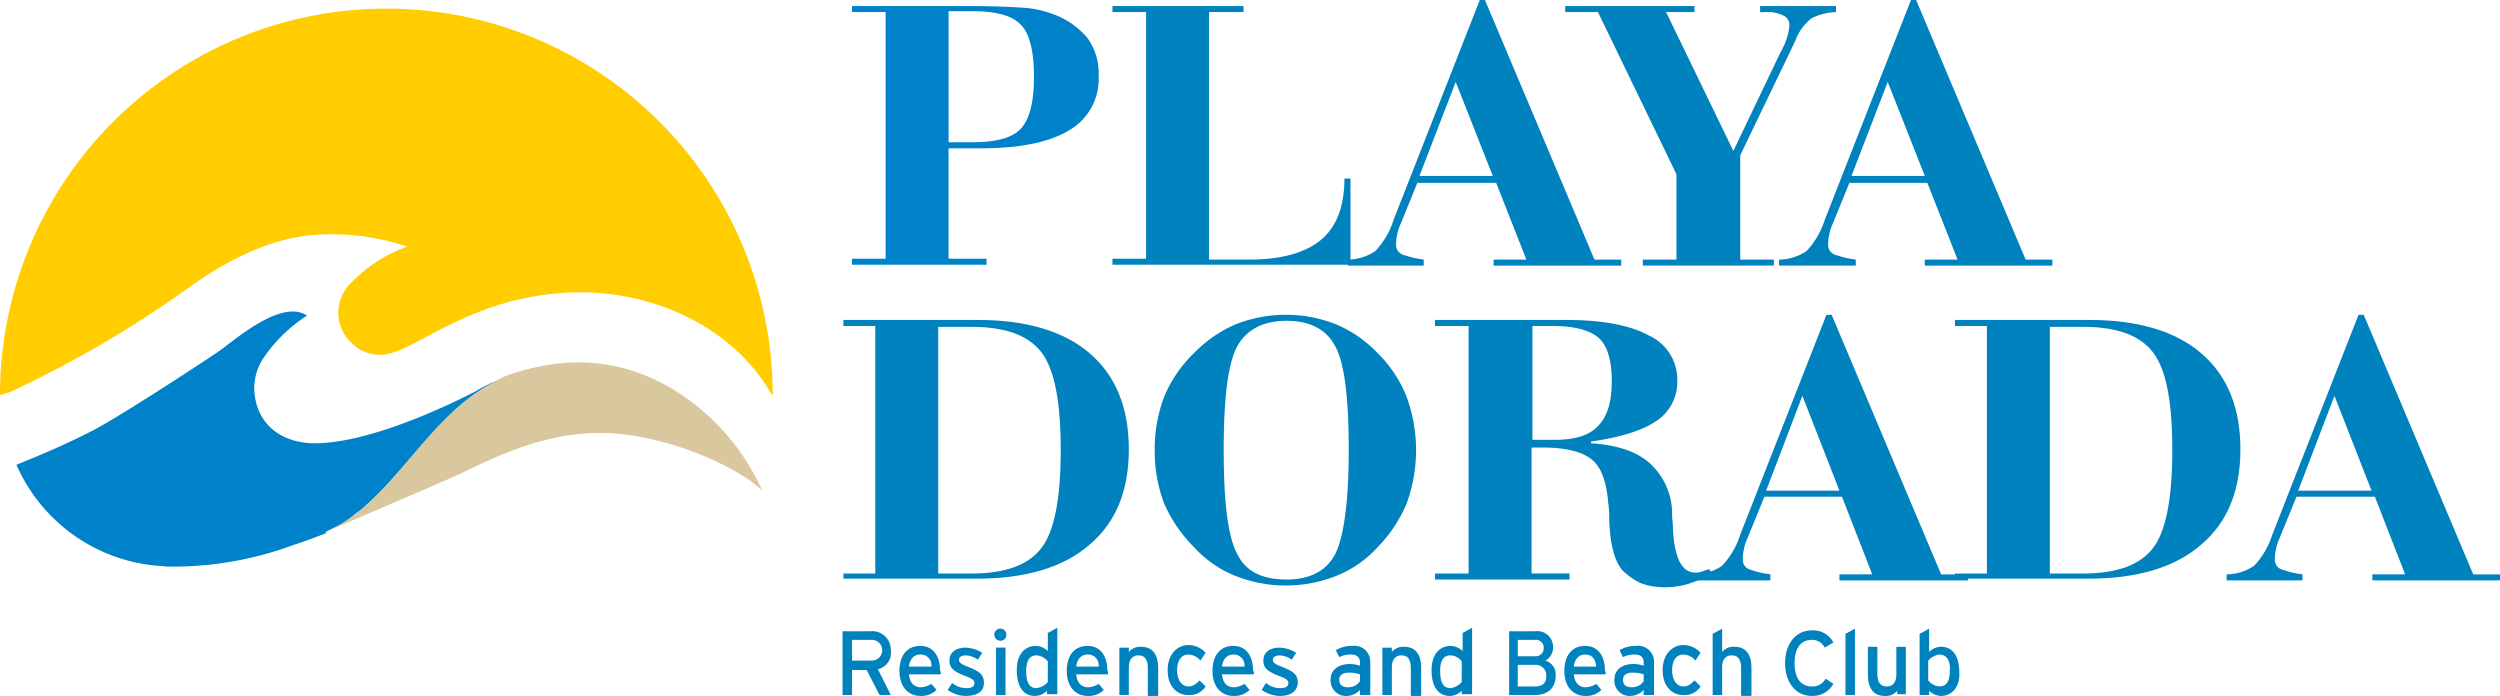 <svg xmlns="http://www.w3.org/2000/svg" width="281.209" height="78.281" viewBox="0 0 281.209 78.281"><defs><style>.a{fill:#ffcd00;}.b{fill:#d9c79e;}.c{fill:#0082ca;}.d{fill:#0082be;}</style></defs><g transform="translate(-5.7 -10.1)"><path class="a" d="M92.614,54.56a43.457,43.457,0,0,0-86.914,0,6.627,6.627,0,0,0,1.261-.388h0A126.869,126.869,0,0,0,26.749,42.629c5.723-4.171,10.67-5.917,14.841-6.111h0a26.39,26.39,0,0,1,9.894,1.358,16.774,16.774,0,0,0-6.4,4.171h0a4.656,4.656,0,0,0,.194,6.693A4.438,4.438,0,0,0,49.545,49.9l.873-.291.485-.194c3.977-1.746,10.088-6.4,20.273-6.4h0c9.409.1,17.557,4.753,21.34,11.543h0l-.1-.194Z" transform="translate(0 -0.033)"/><path class="b" d="M82.777,55.3c-6.984-4.268-13.386-3.492-18.236-1.94a10.513,10.513,0,0,0-1.843.776h.1c-6.208,2.91-9.7,9.409-14.55,13.871l-.1.1-.582.388-.194.194-.388.388-.194.194-.485.194-.291.194-.388.291-.291.194a2.029,2.029,0,0,0-.582.388l-.194.1-.582.291-.194.1a1.579,1.579,0,0,0-.582.291c1.261-.582,12.028-5.141,15.035-6.5,3.2-1.455,9.021-4.753,16.1-4.753s15.52,3.783,18.236,6.5a25.553,25.553,0,0,0-9.8-11.252" transform="translate(-1.124 -1.26)"/><path class="c" d="M43.685,70.354c6.887-3.88,10.476-12.8,18.042-16.393a17.792,17.792,0,0,0-2.522,1.261c-.388.194-11.349,6.014-18.43,5.82h0c-3.686-.194-6.111-2.328-6.4-5.723a6.1,6.1,0,0,1,1.164-4.074,16.962,16.962,0,0,1,4.753-4.559c-2.716-1.843-7.663,2.328-9.6,3.783-.776.582-10.961,7.275-14.453,9.118-4.171,2.134-7.275,3.3-8.633,3.88A19.077,19.077,0,0,0,23.411,74.816c.388,0,.873.1,1.358.1h.582a38.8,38.8,0,0,0,13.386-2.425c.97-.291,2.231-.776,3.783-1.358-.485,0,.194-.291,1.164-.776" transform="translate(-0.057 -1.083)"/><path class="d" d="M107.377,87.568l1.455,2.91h-1.261l-1.455-2.813h-1.649v2.813H103.4V83.3h3.1a2.088,2.088,0,0,1,2.328,2.134,1.875,1.875,0,0,1-1.455,2.134m-.776-3.3h-2.134V86.6H106.6a1.168,1.168,0,1,0,0-2.328" transform="translate(-2.929 -2.195)"/><path class="d" d="M114.656,88.2h-3.589c.1,1.067.679,1.455,1.358,1.455a2.376,2.376,0,0,0,1.164-.388l.582.679a2.415,2.415,0,0,1-1.843.679c-1.261,0-2.328-.97-2.328-2.813S110.97,85,112.328,85c1.552,0,2.231,1.261,2.231,2.716a1.055,1.055,0,0,1,.1.485m-2.328-2.231c-.679,0-1.164.485-1.261,1.358h2.522a1.2,1.2,0,0,0-1.261-1.358" transform="translate(-3.127 -2.246)"/><path class="d" d="M117.637,90.632a3.417,3.417,0,0,1-2.037-.679l.485-.776a2.58,2.58,0,0,0,1.552.582c.679,0,.97-.194.97-.582s-.485-.582-1.261-.873c-1.164-.485-1.552-.873-1.552-1.649,0-.97.776-1.455,1.843-1.455a3.765,3.765,0,0,1,1.843.582l-.485.776a2.574,2.574,0,0,0-1.358-.485c-.485,0-.776.194-.776.485s.194.485.97.776c1.164.485,1.843.776,1.843,1.843s-.97,1.455-2.037,1.455" transform="translate(-3.295 -2.252)"/><path class="d" d="M121.679,84.358a.679.679,0,1,1,.679-.679.663.663,0,0,1-.679.679m-.485.776h1.067v5.335h-1.067Z" transform="translate(-3.457 -2.186)"/><path class="d" d="M127,90.466v-.485a1.915,1.915,0,0,1-1.358.582c-1.164,0-2.037-.873-2.037-2.91,0-1.843.97-2.716,2.134-2.716a1.965,1.965,0,0,1,1.358.582V83.482l1.067-.582v7.469H127Zm.1-3.783A1.8,1.8,0,0,0,125.831,86q-1.164,0-1.164,1.746c0,1.358.388,1.94,1.164,1.94a2.028,2.028,0,0,0,1.261-.679Z" transform="translate(-3.535 -2.183)"/><path class="d" d="M134.056,88.2h-3.589c.1,1.067.679,1.455,1.358,1.455a2.376,2.376,0,0,0,1.164-.388l.582.679a2.415,2.415,0,0,1-1.843.679c-1.261,0-2.328-.97-2.328-2.813S130.37,85,131.728,85c1.552,0,2.231,1.261,2.231,2.716a1.055,1.055,0,0,1,.1.485m-2.328-2.231c-.679,0-1.164.485-1.261,1.358h2.522a1.2,1.2,0,0,0-1.261-1.358" transform="translate(-3.709 -2.246)"/><path class="d" d="M138.7,90.532V87.525c0-1.067-.388-1.455-1.067-1.455s-1.067.485-1.067,1.358v3.1H135.5V85.2h1.067v.485a1.628,1.628,0,0,1,1.358-.582c1.261,0,1.94.776,1.94,2.425v3.1H138.7Z" transform="translate(-3.891 -2.249)"/><path class="d" d="M144.786,86.646a1.834,1.834,0,0,0-1.358-.679c-.776,0-1.261.679-1.261,1.746s.485,1.843,1.261,1.843c.485,0,.776-.194,1.261-.679l.679.679a2.141,2.141,0,0,1-1.94.97c-1.358,0-2.328-1.067-2.328-2.813s1.067-2.813,2.328-2.813a2.585,2.585,0,0,1,1.94.873Z" transform="translate(-4.059 -2.243)"/><path class="d" d="M150.956,88.2h-3.589c.1,1.067.679,1.455,1.358,1.455a2.376,2.376,0,0,0,1.164-.388l.582.679a2.415,2.415,0,0,1-1.843.679c-1.261,0-2.328-.97-2.328-2.813S147.27,85,148.628,85c1.552,0,2.231,1.261,2.231,2.716a1.055,1.055,0,0,1,.1.485m-2.328-2.231c-.679,0-1.164.485-1.261,1.358h2.522a1.2,1.2,0,0,0-1.261-1.358" transform="translate(-4.215 -2.246)"/><path class="d" d="M154.037,90.632A3.658,3.658,0,0,1,152,89.953l.485-.776a2.58,2.58,0,0,0,1.552.582c.679,0,.97-.194.97-.582s-.485-.582-1.261-.873c-1.164-.485-1.552-.873-1.552-1.649,0-.97.776-1.455,1.843-1.455a3.765,3.765,0,0,1,1.843.582l-.485.776a2.574,2.574,0,0,0-1.358-.485c-.485,0-.776.194-.776.485s.194.485.97.776c1.164.485,1.843.776,1.843,1.843-.1,1.067-.97,1.455-2.037,1.455" transform="translate(-4.386 -2.252)"/><path class="d" d="M163.3,90.529v-.582a2.063,2.063,0,0,1-1.455.679A1.722,1.722,0,0,1,160,88.783c0-1.164.97-1.746,2.134-1.746a3.618,3.618,0,0,1,1.164.194v-.388c0-.582-.388-.873-.97-.873a2.817,2.817,0,0,0-1.358.291l-.388-.776A3.451,3.451,0,0,1,162.425,85a1.788,1.788,0,0,1,2.037,1.843v3.686Zm0-2.328a3.8,3.8,0,0,0-1.261-.194c-.679,0-1.067.291-1.067.776,0,.582.291.873,1.067.873a1.62,1.62,0,0,0,1.261-.679Z" transform="translate(-4.626 -2.246)"/><path class="d" d="M169.2,90.532V87.525c0-1.067-.388-1.455-1.067-1.455s-1.067.485-1.067,1.358v3.1H166V85.2h1.067v.485a1.628,1.628,0,0,1,1.358-.582c1.261,0,1.94.776,1.94,2.425v3.1H169.2Z" transform="translate(-4.806 -2.249)"/><path class="d" d="M175.1,90.466v-.485a1.915,1.915,0,0,1-1.358.582c-1.164,0-2.037-.873-2.037-2.91,0-1.843.97-2.716,2.134-2.716a1.965,1.965,0,0,1,1.358.582V83.482l1.067-.582v7.469H175.1Zm0-3.783A1.62,1.62,0,0,0,173.834,86q-1.164,0-1.164,1.746c0,1.358.388,1.94,1.164,1.94a2.028,2.028,0,0,0,1.261-.679Z" transform="translate(-4.977 -2.183)"/><path class="d" d="M183.513,90.478H180.7V83.3h2.91a1.79,1.79,0,0,1,2.037,1.843,1.673,1.673,0,0,1-.873,1.455,1.63,1.63,0,0,1,1.164,1.649c0,1.455-.873,2.231-2.425,2.231m.1-6.208h-1.94v1.843h1.94a.893.893,0,0,0,.97-.873.87.87,0,0,0-.97-.97m0,2.813h-1.94v2.425h1.94c.97,0,1.261-.485,1.261-1.164a1.172,1.172,0,0,0-1.261-1.261" transform="translate(-5.247 -2.195)"/><path class="d" d="M191.756,88.2h-3.589c.1,1.067.679,1.455,1.358,1.455a2.376,2.376,0,0,0,1.164-.388l.582.679a2.415,2.415,0,0,1-1.843.679c-1.261,0-2.328-.97-2.328-2.813S188.07,85,189.428,85c1.552,0,2.231,1.261,2.231,2.716a1.055,1.055,0,0,1,.1.485m-2.328-2.231c-.679,0-1.164.485-1.261,1.358h2.522c-.1-.776-.388-1.358-1.261-1.358" transform="translate(-5.438 -2.246)"/><path class="d" d="M196.2,90.529v-.582a2.063,2.063,0,0,1-1.455.679,1.722,1.722,0,0,1-1.843-1.843c0-1.164.97-1.746,2.134-1.746a3.618,3.618,0,0,1,1.164.194v-.388c0-.582-.388-.873-.97-.873a2.817,2.817,0,0,0-1.358.291l-.388-.776A3.451,3.451,0,0,1,195.325,85a1.788,1.788,0,0,1,2.037,1.843v3.686Zm0-2.328a3.8,3.8,0,0,0-1.261-.194c-.679,0-1.067.291-1.067.776,0,.582.291.873,1.067.873a1.62,1.62,0,0,0,1.261-.679Z" transform="translate(-5.612 -2.246)"/><path class="d" d="M202.186,86.646a1.834,1.834,0,0,0-1.358-.679c-.776,0-1.261.679-1.261,1.746s.485,1.843,1.261,1.843c.485,0,.776-.194,1.261-.679l.679.679a2.141,2.141,0,0,1-1.94.97c-1.358,0-2.328-1.067-2.328-2.813s1.067-2.813,2.328-2.813a2.585,2.585,0,0,1,1.94.873Z" transform="translate(-5.78 -2.243)"/><path class="d" d="M207.5,90.469V87.462c0-1.067-.388-1.455-1.067-1.455s-1.067.485-1.067,1.358v3.1H204.3V83.582L205.367,83v2.619a1.628,1.628,0,0,1,1.358-.582c1.261,0,1.94.776,1.94,2.425v3.1H207.5Z" transform="translate(-5.954 -2.186)"/><path class="d" d="M215.707,90.572c-1.843,0-3.007-1.552-3.007-3.686s1.164-3.686,3.007-3.686a2.556,2.556,0,0,1,2.425,1.358l-.97.582a1.6,1.6,0,0,0-1.455-.873c-1.261,0-1.94.97-1.94,2.619s.679,2.619,1.94,2.619a1.646,1.646,0,0,0,1.552-.873l.873.582a2.657,2.657,0,0,1-2.425,1.358" transform="translate(-6.206 -2.192)"/><path class="d" d="M219.7,90.469V83.582L220.767,83v7.469Z" transform="translate(-6.416 -2.186)"/><path class="d" d="M225.6,90.532v-.485a1.628,1.628,0,0,1-1.358.582c-1.261,0-1.94-.776-1.94-2.425V85.1h1.067v3.007c0,1.067.388,1.455,1.067,1.455s1.067-.485,1.067-1.358V85.1h1.067v5.335h-.97Z" transform="translate(-6.494 -2.249)"/><path class="d" d="M230.725,90.566a1.965,1.965,0,0,1-1.358-.582v.485H228.3V83.582L229.367,83v2.619a1.915,1.915,0,0,1,1.358-.582c1.164,0,2.037.873,2.037,2.91.1,1.746-.97,2.619-2.037,2.619m-.194-4.656a2.028,2.028,0,0,0-1.261.679V88.82a1.8,1.8,0,0,0,1.261.679q1.164,0,1.164-1.746c.1-1.164-.388-1.843-1.164-1.843" transform="translate(-6.674 -2.186)"/><path class="c" d="M115.364,39.222h4.268V39.9H104.5v-.679h3.783V11.479H104.5V10.8h12.9c2.91,0,5.044.1,6.4.194a11.384,11.384,0,0,1,3.2.679,9,9,0,0,1,3.977,2.716,6.759,6.759,0,0,1,1.261,4.268,6.651,6.651,0,0,1-3.3,6.111c-2.231,1.358-5.529,2.037-9.991,2.037h-3.589V39.222Zm0-13.1h2.619c2.716,0,4.559-.485,5.529-1.552s1.455-3.007,1.455-5.82-.485-4.85-1.455-5.82c-.97-1.067-2.813-1.552-5.529-1.552h-2.619Z" transform="translate(-2.962 -0.021)"/><path class="d" d="M134.7,39.9v-.679h3.783V11.479H134.7V10.8h14.744v.679h-3.88v27.84h4.559c3.589,0,6.305-.776,8.051-2.231s2.619-3.783,2.619-6.887h.679v9.7Z" transform="translate(-3.867 -0.021)"/><path class="d" d="M169.857,30.567l-1.94,4.753a4.8,4.8,0,0,0-.388,1.261,4.351,4.351,0,0,0-.1,1.067,1.132,1.132,0,0,0,.679,1.067,10.9,10.9,0,0,0,2.425.582v.679H162V39.3a5.61,5.61,0,0,0,3.1-.97,9.083,9.083,0,0,0,2.037-3.492l9.7-24.735h.582l12.319,29.2h3.007v.679H178.393V39.3h3.686l-3.4-8.633h-8.827Zm.194-.679H178.3l-4.171-10.573Z" transform="translate(-4.686 0)"/><path class="d" d="M190.886,11.479H187.2V10.8h14.55v.679h-3.2L206.115,27.1l5.238-10.961.1-.194a7.523,7.523,0,0,0,.97-2.91,1.176,1.176,0,0,0-.679-1.164,4.186,4.186,0,0,0-2.134-.388h-.485V10.8h8.536v.679a6.534,6.534,0,0,0-2.716.679A5.465,5.465,0,0,0,213.1,14.68l-6.208,12.9V39.319h3.783V40H195.93v-.679h3.783v-9.6Z" transform="translate(-5.441 -0.021)"/><path class="d" d="M219.954,30.567l-1.94,4.753a4.8,4.8,0,0,0-.388,1.261,4.351,4.351,0,0,0-.1,1.067,1.132,1.132,0,0,0,.679,1.067,10.9,10.9,0,0,0,2.425.582v.679H212V39.3a5.61,5.61,0,0,0,3.1-.97,9.084,9.084,0,0,0,2.037-3.492l9.7-24.735h.582l12.319,29.2h3.007v.679H228.393V39.3h3.686l-3.4-8.633h-8.73Zm.194-.679h8.245l-4.171-10.573Z" transform="translate(-6.185 0)"/><path class="d" d="M103.5,76.4v-.679h3.589V47.879H103.5V47.2h15.132c5.432,0,9.7,1.261,12.61,3.783s4.365,6.111,4.365,10.767S134.153,70,131.146,72.518c-2.91,2.522-7.178,3.783-12.61,3.783H103.5Zm10.67-.679h3.783q5.675,0,7.857-2.91c1.455-1.94,2.134-5.626,2.134-10.961,0-5.432-.679-9.021-2.134-10.961s-4.074-2.91-7.857-2.91H114.17Z" transform="translate(-2.932 -1.112)"/><path class="d" d="M139.6,61.829a16.619,16.619,0,0,1,1.067-6.014,14.6,14.6,0,0,1,3.4-4.947,14.322,14.322,0,0,1,4.656-3.2,15.366,15.366,0,0,1,11.252,0,13.8,13.8,0,0,1,4.656,3.2,14.263,14.263,0,0,1,3.3,4.947,17.482,17.482,0,0,1,0,12.028,15.766,15.766,0,0,1-3.3,4.947,12.543,12.543,0,0,1-4.656,3.2,15.366,15.366,0,0,1-11.252,0,12.543,12.543,0,0,1-4.656-3.2,16.13,16.13,0,0,1-3.4-4.947,16.619,16.619,0,0,1-1.067-6.014m7.76,0c0,5.917.485,9.8,1.552,11.737.97,1.94,2.813,2.813,5.529,2.813,2.619,0,4.462-.97,5.432-2.813s1.552-5.82,1.552-11.737-.485-9.894-1.552-11.737c-.97-1.843-2.813-2.813-5.432-2.813s-4.462.97-5.529,2.813c-1.067,1.94-1.552,5.82-1.552,11.737" transform="translate(-4.014 -1.094)"/><path class="d" d="M182.964,75.719h4.268V76.4H172.1v-.679h3.783V47.879H172.1V47.2h14.744q6.111,0,9.312,1.746a5.453,5.453,0,0,1,3.2,5.044,5.242,5.242,0,0,1-2.328,4.559c-1.552,1.067-3.977,1.843-7.372,2.328v.194q4.511.291,6.693,2.328a7.679,7.679,0,0,1,2.425,5.723c0,.388.1.97.1,1.746.194,3.1.97,4.753,2.522,4.753a1.894,1.894,0,0,0,.679-.1,9.164,9.164,0,0,1,.873-.291l.291.485a12.676,12.676,0,0,1-2.619,1.164,8.968,8.968,0,0,1-2.813.388,7.406,7.406,0,0,1-2.619-.485,7.768,7.768,0,0,1-2.037-1.455c-.873-1.067-1.358-2.91-1.455-5.723a9.43,9.43,0,0,0-.1-1.746c-.194-2.425-.776-4.074-1.843-4.947s-2.91-1.358-5.529-1.358h-1.261Zm0-15.035h2.619c2.231,0,3.88-.485,4.85-1.552,1.067-1.067,1.552-2.716,1.552-5.044s-.485-3.977-1.455-4.85-2.716-1.358-5.238-1.358h-2.231v12.8Z" transform="translate(-4.989 -1.112)"/><path class="d" d="M210.057,67.067l-1.94,4.753a4.8,4.8,0,0,0-.388,1.261,4.349,4.349,0,0,0-.1,1.067,1.132,1.132,0,0,0,.679,1.067,10.9,10.9,0,0,0,2.425.582v.679H202.2V75.8a5.61,5.61,0,0,0,3.1-.97,9.083,9.083,0,0,0,2.037-3.492l9.7-24.736h.582l12.319,29.2h3.007v.679H218.5V75.8h3.686l-3.4-8.73Zm.194-.679H218.5l-4.171-10.67Z" transform="translate(-5.891 -1.094)"/><path class="d" d="M232.4,76.4v-.679h3.589V47.879H232.4V47.2h15.132c5.432,0,9.7,1.261,12.61,3.783s4.365,6.111,4.365,10.767S263.053,70,260.046,72.518c-2.91,2.522-7.178,3.783-12.61,3.783H232.4Zm10.67-.679h3.783q5.675,0,7.857-2.91c1.455-1.94,2.134-5.626,2.134-10.961,0-5.432-.679-9.021-2.134-10.961s-4.074-2.91-7.857-2.91H243.07Z" transform="translate(-6.797 -1.112)"/><path class="d" d="M271.757,67.067l-1.94,4.753a4.805,4.805,0,0,0-.388,1.261,4.351,4.351,0,0,0-.1,1.067,1.132,1.132,0,0,0,.679,1.067,10.9,10.9,0,0,0,2.425.582v.679H263.9V75.8a5.61,5.61,0,0,0,3.1-.97,9.084,9.084,0,0,0,2.037-3.492l9.7-24.736h.582l12.319,29.2h3.007v.679H280.293V75.8h3.686l-3.4-8.73Zm.194-.679H280.2l-4.171-10.67Z" transform="translate(-7.741 -1.094)"/></g></svg>